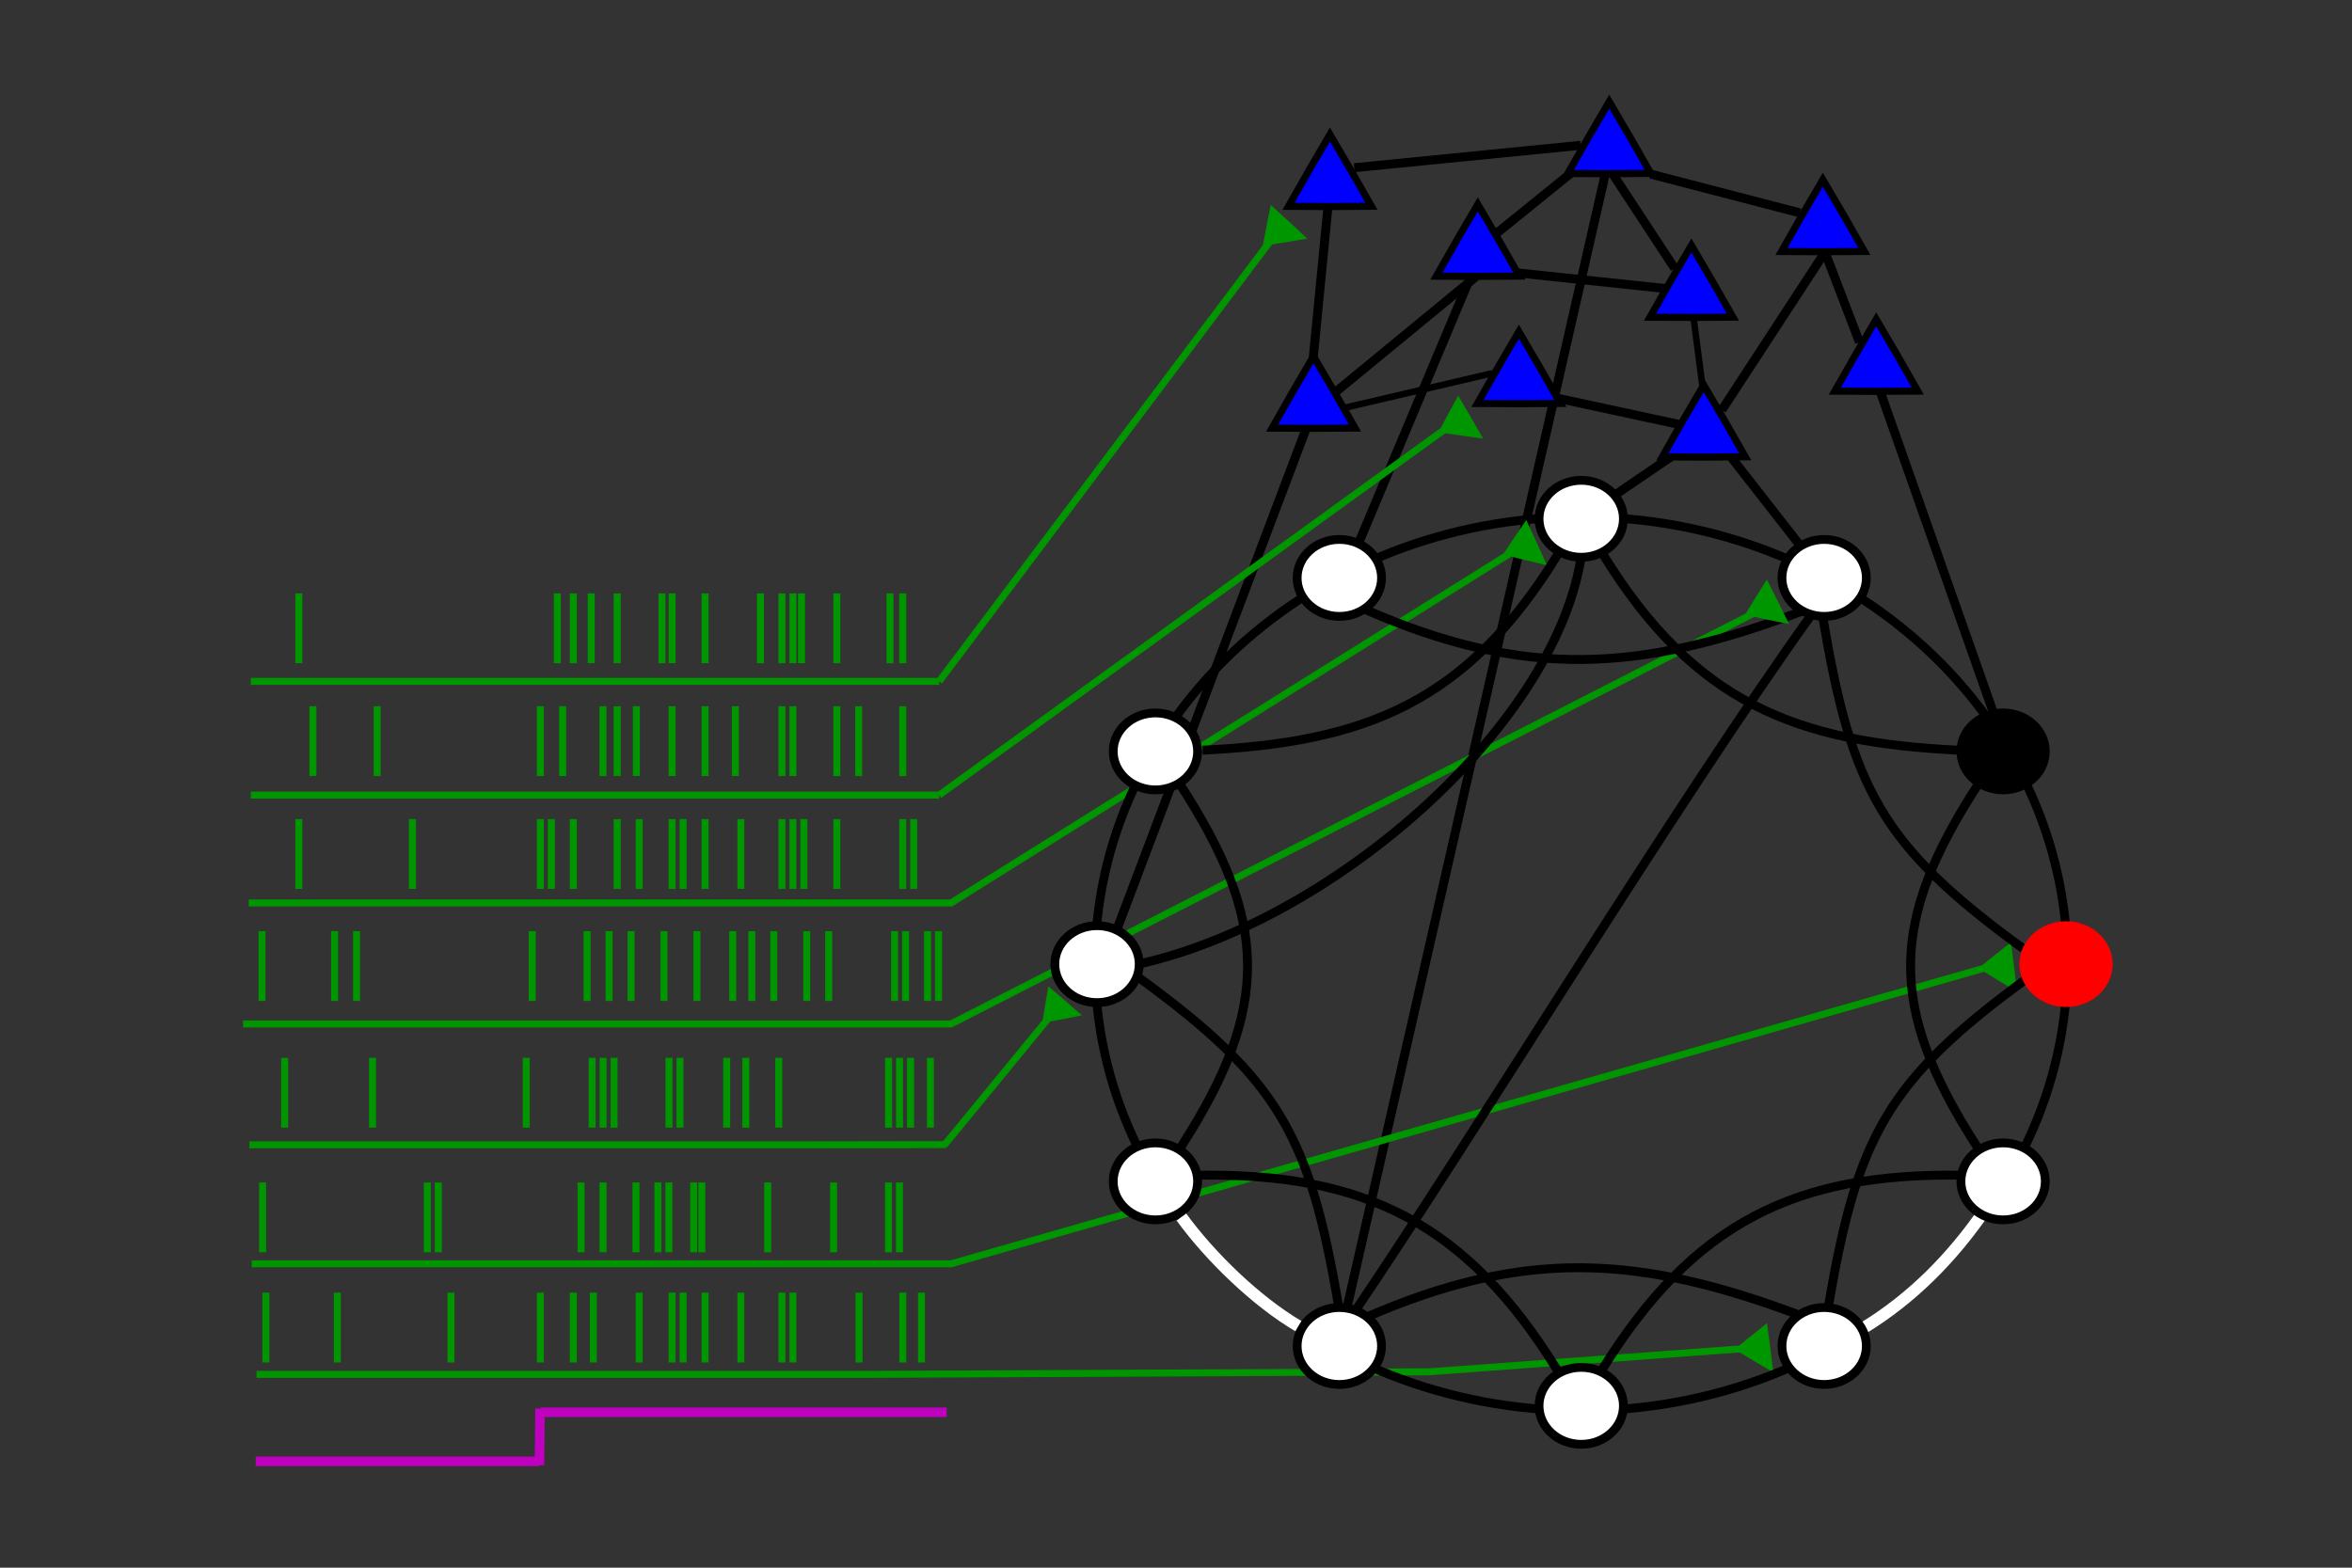 <?xml version="1.0" encoding="UTF-8" standalone="no"?>
<!-- Created with Inkscape (http://www.inkscape.org/) -->

<svg
   xmlns:dc="http://purl.org/dc/elements/1.1/"
   xmlns:cc="http://creativecommons.org/ns#"
   xmlns:rdf="http://www.w3.org/1999/02/22-rdf-syntax-ns#"
   xmlns:svg="http://www.w3.org/2000/svg"
   xmlns="http://www.w3.org/2000/svg"
   xmlns:sodipodi="http://sodipodi.sourceforge.net/DTD/sodipodi-0.dtd"
   xmlns:inkscape="http://www.inkscape.org/namespaces/inkscape"
   width="1080"
   height="720"
   id="svg7969"
   version="1.1"
   inkscape:version="0.48.5 r10040"
   sodipodi:docname="small_world_schematic.svg">
  <rect width="100%" height="100%" fill="#333333" stroke="none"/>
  <defs
     id="defs7971" />
  <sodipodi:namedview
     id="base"
     pagecolor="#ffffff"
     bordercolor="#666666"
     borderopacity="1.0"
     inkscape:pageopacity="0.0"
     inkscape:pageshadow="2"
     inkscape:zoom="0.49497475"
     inkscape:cx="144.93582"
     inkscape:cy="265.51226"
     inkscape:document-units="px"
     inkscape:current-layer="layer1"
     showgrid="false"
     inkscape:window-width="1366"
     inkscape:window-height="705"
     inkscape:window-x="-8"
     inkscape:window-y="-8"
     inkscape:window-maximized="1"
     fit-margin-top="0"
     fit-margin-left="0"
     fit-margin-right="0"
     fit-margin-bottom="0"
     units="in" />
  <g
     inkscape:label="Layer 1"
     inkscape:groupmode="layer"
     id="layer1"
     transform="translate(166.794,-30.518)">
    <g
       id="g6300"
       transform="matrix(0.907,0,0,0.907,30.008,33.813)">
      <path
         d="m 640.41,157.281 5.757,44.228"
         id="path3909"
         style="fill:none;stroke:#000000;stroke-width:3.284;stroke-linecap:butt;stroke-linejoin:miter;stroke-miterlimit:4;stroke-opacity:1;stroke-dasharray:none"
         inkscape:connector-curvature="0"
         sodipodi:nodetypes="cc" />
      <path
         d="M 706.361,287.982 649.012,214.533"
         id="path3841"
         style="fill:none;stroke:#000000;stroke-width:4.524;stroke-linecap:butt;stroke-linejoin:miter;stroke-miterlimit:4;stroke-opacity:1;stroke-dasharray:none"
         inkscape:connector-curvature="0"
         sodipodi:nodetypes="cc" />
      <path
         sodipodi:nodetypes="cc"
         inkscape:connector-curvature="0"
         style="fill:none;stroke:#000000;stroke-width:4.524;stroke-linecap:butt;stroke-linejoin:miter;stroke-miterlimit:4;stroke-opacity:1;stroke-dasharray:none"
         id="path3843"
         d="m 583.313,258.814 60.863,-41.517" />
      <path
         d="M 463.854,288.007 532.789,123.916"
         id="path4615"
         style="fill:none;stroke:#000000;stroke-width:4.524;stroke-linecap:butt;stroke-linejoin:miter;stroke-miterlimit:4;stroke-opacity:1;stroke-dasharray:none"
         inkscape:connector-curvature="0"
         sodipodi:nodetypes="cc" />
      <path
         sodipodi:nodetypes="cc"
         inkscape:connector-curvature="0"
         style="fill:none;stroke:#000000;stroke-width:4.524;stroke-linecap:butt;stroke-linejoin:miter;stroke-miterlimit:4;stroke-opacity:1;stroke-dasharray:none"
         id="path4617"
         d="M 799.242,377.225 731.246,184.237" />
      <path
         sodipodi:nodetypes="cc"
         inkscape:connector-curvature="0"
         style="fill:none;stroke:#000000;stroke-width:4.524;stroke-linecap:butt;stroke-linejoin:miter;stroke-miterlimit:4;stroke-opacity:1;stroke-dasharray:none"
         id="path4619"
         d="M 460.362,678.673 598.636,71.653" />
      <path
         sodipodi:nodetypes="cc"
         inkscape:connector-curvature="0"
         style="fill:none;stroke:#000000;stroke-width:4.524;stroke-linecap:butt;stroke-linejoin:miter;stroke-miterlimit:4;stroke-opacity:1;stroke-dasharray:none"
         id="path4621"
         d="M 341.331,485.901 448.665,201.789" />
      <path
         transform="matrix(0.912,-0.016,0.016,0.912,78.807,367.733)"
         inkscape:transform-center-y="-5.8043727"
         inkscape:transform-center-x="-0.010054353"
         d="m 430.698,-161.975 -23.014,-0.255 -23.01,-0.519 11.728,-19.803 11.954,-19.667 11.286,20.058 z"
         inkscape:randomized="0"
         inkscape:rounded="0"
         inkscape:flatsided="false"
         sodipodi:arg2="1.5876171"
         sodipodi:arg1="0.5404195"
         sodipodi:r2="13.419768"
         sodipodi:r1="26.575466"
         sodipodi:cy="-175.64838"
         sodipodi:cx="407.9101"
         sodipodi:sides="3"
         id="path3883"
         style="fill:#0000ff;fill-opacity:1;stroke:#000000;stroke-width:3.935;stroke-linecap:round;stroke-miterlimit:4;stroke-opacity:1;stroke-dasharray:none;stroke-dashoffset:0"
         sodipodi:type="star" />
      <path
         sodipodi:type="star"
         style="fill:#0000ff;fill-opacity:1;stroke:#000000;stroke-width:3.935;stroke-linecap:round;stroke-miterlimit:4;stroke-opacity:1;stroke-dasharray:none;stroke-dashoffset:0"
         id="path3885"
         sodipodi:sides="3"
         sodipodi:cx="407.9101"
         sodipodi:cy="-175.64838"
         sodipodi:r1="26.575466"
         sodipodi:r2="13.419768"
         sodipodi:arg1="0.5404195"
         sodipodi:arg2="1.5876171"
         inkscape:flatsided="false"
         inkscape:rounded="0"
         inkscape:randomized="0"
         d="m 430.698,-161.975 -23.014,-0.255 -23.01,-0.519 11.728,-19.803 11.954,-19.667 11.286,20.058 z"
         inkscape:transform-center-x="-0.010060769"
         inkscape:transform-center-y="-5.8044155"
         transform="matrix(0.912,-0.016,0.016,0.912,182.788,355.256)" />
      <path
         transform="matrix(0.912,-0.016,0.016,0.912,270.132,311.584)"
         inkscape:transform-center-y="-5.8043904"
         inkscape:transform-center-x="-0.010075974"
         d="m 430.698,-161.975 -23.014,-0.255 -23.01,-0.519 11.728,-19.803 11.954,-19.667 11.286,20.058 z"
         inkscape:randomized="0"
         inkscape:rounded="0"
         inkscape:flatsided="false"
         sodipodi:arg2="1.5876171"
         sodipodi:arg1="0.5404195"
         sodipodi:r2="13.419768"
         sodipodi:r1="26.575466"
         sodipodi:cy="-175.64838"
         sodipodi:cx="407.9101"
         sodipodi:sides="3"
         id="path3887"
         style="fill:#0000ff;fill-opacity:1;stroke:#000000;stroke-width:3.935;stroke-linecap:round;stroke-miterlimit:4;stroke-opacity:1;stroke-dasharray:none;stroke-dashoffset:0"
         sodipodi:type="star" />
      <path
         sodipodi:type="star"
         style="fill:#0000ff;fill-opacity:1;stroke:#000000;stroke-width:3.935;stroke-linecap:round;stroke-miterlimit:4;stroke-opacity:1;stroke-dasharray:none;stroke-dashoffset:0"
         id="path3889"
         sodipodi:sides="3"
         sodipodi:cx="407.9101"
         sodipodi:cy="-175.64838"
         sodipodi:r1="26.575466"
         sodipodi:r2="13.419768"
         sodipodi:arg1="0.5404195"
         sodipodi:arg2="1.5876171"
         inkscape:flatsided="false"
         inkscape:rounded="0"
         inkscape:randomized="0"
         d="m 430.698,-161.975 -23.014,-0.255 -23.01,-0.519 11.728,-19.803 11.954,-19.667 11.286,20.058 z"
         inkscape:transform-center-x="-0.010055358"
         inkscape:transform-center-y="-5.8044283"
         transform="matrix(0.912,-0.016,0.016,0.912,87.126,255.435)" />
      <path
         transform="matrix(0.912,-0.016,0.016,0.912,161.992,290.788)"
         inkscape:transform-center-y="-5.8044056"
         inkscape:transform-center-x="-0.010055025"
         d="m 430.698,-161.975 -23.014,-0.255 -23.01,-0.519 11.728,-19.803 11.954,-19.667 11.286,20.058 z"
         inkscape:randomized="0"
         inkscape:rounded="0"
         inkscape:flatsided="false"
         sodipodi:arg2="1.5876171"
         sodipodi:arg1="0.5404195"
         sodipodi:r2="13.419768"
         sodipodi:r1="26.575466"
         sodipodi:cy="-175.64838"
         sodipodi:cx="407.9101"
         sodipodi:sides="3"
         id="path3891"
         style="fill:#0000ff;fill-opacity:1;stroke:#000000;stroke-width:3.935;stroke-linecap:round;stroke-miterlimit:4;stroke-opacity:1;stroke-dasharray:none;stroke-dashoffset:0"
         sodipodi:type="star" />
      <path
         sodipodi:type="star"
         style="fill:#0000ff;fill-opacity:1;stroke:#000000;stroke-width:3.935;stroke-linecap:round;stroke-miterlimit:4;stroke-opacity:1;stroke-dasharray:none;stroke-dashoffset:0"
         id="path3893"
         sodipodi:sides="3"
         sodipodi:cx="407.9101"
         sodipodi:cy="-175.64838"
         sodipodi:r1="26.575466"
         sodipodi:r2="13.419768"
         sodipodi:arg1="0.5404195"
         sodipodi:arg2="1.5876171"
         inkscape:flatsided="false"
         inkscape:rounded="0"
         inkscape:randomized="0"
         d="m 430.698,-161.975 -23.014,-0.255 -23.01,-0.519 11.728,-19.803 11.954,-19.667 11.286,20.058 z"
         inkscape:transform-center-x="-0.010058393"
         inkscape:transform-center-y="-5.8043911"
         transform="matrix(0.912,-0.016,0.016,0.912,228.539,238.798)" />
      <path
         transform="matrix(0.912,-0.016,0.016,0.912,276.37,382.291)"
         inkscape:transform-center-y="-5.8043749"
         inkscape:transform-center-x="-0.010058846"
         d="m 430.698,-161.975 -23.014,-0.255 -23.01,-0.519 11.728,-19.803 11.954,-19.667 11.286,20.058 z"
         inkscape:randomized="0"
         inkscape:rounded="0"
         inkscape:flatsided="false"
         sodipodi:arg2="1.5876171"
         sodipodi:arg1="0.5404195"
         sodipodi:r2="13.419768"
         sodipodi:r1="26.575466"
         sodipodi:cy="-175.64838"
         sodipodi:cx="407.9101"
         sodipodi:sides="3"
         id="path3895"
         style="fill:#0000ff;fill-opacity:1;stroke:#000000;stroke-width:3.935;stroke-linecap:round;stroke-miterlimit:4;stroke-opacity:1;stroke-dasharray:none;stroke-dashoffset:0"
         sodipodi:type="star" />
      <path
         sodipodi:type="star"
         style="fill:#0000ff;fill-opacity:1;stroke:#000000;stroke-width:3.935;stroke-linecap:round;stroke-miterlimit:4;stroke-opacity:1;stroke-dasharray:none;stroke-dashoffset:0"
         id="path3897"
         sodipodi:sides="3"
         sodipodi:cx="407.9101"
         sodipodi:cy="-175.64838"
         sodipodi:r1="26.575466"
         sodipodi:r2="13.419768"
         sodipodi:arg1="0.5404195"
         sodipodi:arg2="1.5876171"
         inkscape:flatsided="false"
         inkscape:rounded="0"
         inkscape:randomized="0"
         d="m 430.698,-161.975 -23.014,-0.255 -23.01,-0.519 11.728,-19.803 11.954,-19.667 11.286,20.058 z"
         inkscape:transform-center-x="-0.010063543"
         inkscape:transform-center-y="-5.804418"
         transform="matrix(0.912,-0.016,0.016,0.912,336.679,278.31)" />
      <path
         transform="matrix(0.912,-0.016,0.016,0.912,363.714,349.017)"
         inkscape:transform-center-y="-5.8044028"
         inkscape:transform-center-x="-0.010054321"
         d="m 430.698,-161.975 -23.014,-0.255 -23.01,-0.519 11.728,-19.803 11.954,-19.667 11.286,20.058 z"
         inkscape:randomized="0"
         inkscape:rounded="0"
         inkscape:flatsided="false"
         sodipodi:arg2="1.5876171"
         sodipodi:arg1="0.5404195"
         sodipodi:r2="13.419768"
         sodipodi:r1="26.575466"
         sodipodi:cy="-175.64838"
         sodipodi:cx="407.9101"
         sodipodi:sides="3"
         id="path3899"
         style="fill:#0000ff;fill-opacity:1;stroke:#000000;stroke-width:3.935;stroke-linecap:round;stroke-miterlimit:4;stroke-opacity:1;stroke-dasharray:none;stroke-dashoffset:0"
         sodipodi:type="star" />
      <path
         sodipodi:nodetypes="cc"
         inkscape:connector-curvature="0"
         style="fill:none;stroke:#000000;stroke-width:4.524;stroke-linecap:butt;stroke-linejoin:miter;stroke-miterlimit:4;stroke-opacity:1;stroke-dasharray:none"
         id="path3903"
         d="m 706.958,124.008 17.457,45.666" />
      <path
         d="m 706.958,124.008 -52.21,79.979"
         id="path3905"
         style="fill:none;stroke:#000000;stroke-width:4.524;stroke-linecap:butt;stroke-linejoin:miter;stroke-miterlimit:4;stroke-opacity:1;stroke-dasharray:none"
         inkscape:connector-curvature="0"
         sodipodi:nodetypes="cc" />
      <path
         sodipodi:nodetypes="cc"
         inkscape:connector-curvature="0"
         style="fill:none;stroke:#000000;stroke-width:4.524;stroke-linecap:butt;stroke-linejoin:miter;stroke-miterlimit:4;stroke-opacity:1;stroke-dasharray:none"
         id="path3907"
         d="m 570.743,197.834 62.169,13.432" />
      <path
         sodipodi:nodetypes="cc"
         inkscape:connector-curvature="0"
         style="fill:none;stroke:#000000;stroke-width:4.524;stroke-linecap:butt;stroke-linejoin:miter;stroke-miterlimit:4;stroke-opacity:1;stroke-dasharray:none"
         id="path3911"
         d="m 549.947,134.406 77.766,8.233" />
      <path
         d="M 598.818,83.455 630.832,132.241"
         id="path3913"
         style="fill:none;stroke:#000000;stroke-width:4.524;stroke-linecap:butt;stroke-linejoin:miter;stroke-miterlimit:4;stroke-opacity:1;stroke-dasharray:none"
         inkscape:connector-curvature="0"
         sodipodi:nodetypes="cc" />
      <path
         sodipodi:nodetypes="cc"
         inkscape:connector-curvature="0"
         style="fill:none;stroke:#000000;stroke-width:4.524;stroke-linecap:butt;stroke-linejoin:miter;stroke-miterlimit:4;stroke-opacity:1;stroke-dasharray:none"
         id="path3915"
         d="M 583.221,69.937 468.622,81.29" />
      <path
         d="M 579.061,83.455 539.329,115.604"
         id="path3917"
         style="fill:none;stroke:#000000;stroke-width:4.524;stroke-linecap:butt;stroke-linejoin:miter;stroke-miterlimit:4;stroke-opacity:1;stroke-dasharray:none"
         inkscape:connector-curvature="0"
         sodipodi:nodetypes="cc" />
      <path
         sodipodi:nodetypes="cc"
         inkscape:connector-curvature="0"
         style="fill:none;stroke:#000000;stroke-width:4.524;stroke-linecap:butt;stroke-linejoin:miter;stroke-miterlimit:4;stroke-opacity:1;stroke-dasharray:none"
         id="path3919"
         d="m 530.191,136.485 -71.966,59.184" />
      <path
         d="M 538.509,185.356 463.423,202.948"
         id="path3921"
         style="fill:none;stroke:#000000;stroke-width:3.284;stroke-linecap:butt;stroke-linejoin:miter;stroke-miterlimit:4;stroke-opacity:1;stroke-dasharray:none"
         inkscape:connector-curvature="0"
         sodipodi:nodetypes="cc" />
      <path
         sodipodi:nodetypes="cc"
         inkscape:connector-curvature="0"
         style="fill:none;stroke:#000000;stroke-width:4.524;stroke-linecap:butt;stroke-linejoin:miter;stroke-miterlimit:4;stroke-opacity:1;stroke-dasharray:none"
         id="path3923"
         d="m 455.324,101.132 -7.498,76.86" />
      <path
         sodipodi:nodetypes="cc"
         inkscape:connector-curvature="0"
         style="fill:none;stroke:#000000;stroke-width:4.524;stroke-linecap:butt;stroke-linejoin:miter;stroke-miterlimit:4;stroke-opacity:1;stroke-dasharray:none"
         id="path3925"
         d="m 618.574,84.495 75.686,19.671" />
      <path
         inkscape:connector-curvature="0"
         id="path4408-1"
         d="m -87.521,736.352 143.43,0"
         style="fill:none;stroke:#bf00bf;stroke-width:4.825;stroke-linecap:butt;stroke-linejoin:miter;stroke-miterlimit:4;stroke-opacity:1;stroke-dasharray:none" />
      <path
         style="fill:none;stroke:#bf00bf;stroke-width:4.825;stroke-linecap:butt;stroke-linejoin:miter;stroke-miterlimit:4;stroke-opacity:1;stroke-dasharray:none"
         d="m 56.655,711.504 205.622,0"
         id="path4410-7"
         inkscape:connector-curvature="0" />
      <path
         inkscape:connector-curvature="0"
         id="path4412-7"
         d="M 56.435,709.581 56.13,738.329"
         style="fill:none;stroke:#bf00bf;stroke-width:4.825;stroke-linecap:butt;stroke-linejoin:miter;stroke-miterlimit:4;stroke-opacity:1;stroke-dasharray:none" />
      <path
         style="fill:none;stroke:#009600;stroke-width:3.532;stroke-linecap:butt;stroke-linejoin:miter;stroke-miterlimit:4;stroke-opacity:1;stroke-dasharray:none"
         d="m -65.7,446.476 0,-35.347"
         id="path17976"
         inkscape:connector-curvature="0" />
      <path
         style="fill:none;stroke:#009600;stroke-width:3.532;stroke-linecap:butt;stroke-linejoin:miter;stroke-miterlimit:4;stroke-opacity:1;stroke-dasharray:none"
         d="m 56.595,446.476 0,-35.347"
         id="path17980"
         inkscape:connector-curvature="0" />
      <path
         inkscape:connector-curvature="0"
         id="path17982"
         d="m 62.154,446.476 0,-35.347"
         style="fill:none;stroke:#009600;stroke-width:3.532;stroke-linecap:butt;stroke-linejoin:miter;stroke-miterlimit:4;stroke-opacity:1;stroke-dasharray:none" />
      <path
         style="fill:none;stroke:#009600;stroke-width:3.532;stroke-linecap:butt;stroke-linejoin:miter;stroke-miterlimit:4;stroke-opacity:1;stroke-dasharray:none"
         d="m 73.272,446.476 0,-35.347"
         id="path17984"
         inkscape:connector-curvature="0" />
      <path
         inkscape:connector-curvature="0"
         id="path17986"
         d="m 95.507,446.476 0,-35.347"
         style="fill:none;stroke:#009600;stroke-width:3.532;stroke-linecap:butt;stroke-linejoin:miter;stroke-miterlimit:4;stroke-opacity:1;stroke-dasharray:none" />
      <path
         style="fill:none;stroke:#009600;stroke-width:3.532;stroke-linecap:butt;stroke-linejoin:miter;stroke-miterlimit:4;stroke-opacity:1;stroke-dasharray:none"
         d="m 106.625,446.476 0,-35.347"
         id="path17988"
         inkscape:connector-curvature="0" />
      <path
         inkscape:connector-curvature="0"
         id="path17990"
         d="m 123.301,446.476 0,-35.347"
         style="fill:none;stroke:#009600;stroke-width:3.532;stroke-linecap:butt;stroke-linejoin:miter;stroke-miterlimit:4;stroke-opacity:1;stroke-dasharray:none" />
      <path
         style="fill:none;stroke:#009600;stroke-width:3.532;stroke-linecap:butt;stroke-linejoin:miter;stroke-miterlimit:4;stroke-opacity:1;stroke-dasharray:none"
         d="m 128.86,446.476 0,-35.347"
         id="path17992"
         inkscape:connector-curvature="0" />
      <path
         inkscape:connector-curvature="0"
         id="path17994"
         d="m 139.978,446.476 0,-35.347"
         style="fill:none;stroke:#009600;stroke-width:3.532;stroke-linecap:butt;stroke-linejoin:miter;stroke-miterlimit:4;stroke-opacity:1;stroke-dasharray:none" />
      <path
         style="fill:none;stroke:#009600;stroke-width:3.532;stroke-linecap:butt;stroke-linejoin:miter;stroke-miterlimit:4;stroke-opacity:1;stroke-dasharray:none"
         d="m 178.89,446.476 0,-35.347"
         id="path17996"
         inkscape:connector-curvature="0" />
      <path
         inkscape:connector-curvature="0"
         id="path17998"
         d="m 184.449,446.476 0,-35.347"
         style="fill:none;stroke:#009600;stroke-width:3.532;stroke-linecap:butt;stroke-linejoin:miter;stroke-miterlimit:4;stroke-opacity:1;stroke-dasharray:none" />
      <path
         style="fill:none;stroke:#009600;stroke-width:3.532;stroke-linecap:butt;stroke-linejoin:miter;stroke-miterlimit:4;stroke-opacity:1;stroke-dasharray:none"
         d="m 190.008,446.476 0,-35.347"
         id="path18000"
         inkscape:connector-curvature="0" />
      <path
         inkscape:connector-curvature="0"
         id="path18002"
         d="m 206.684,446.476 0,-35.347"
         style="fill:none;stroke:#009600;stroke-width:3.532;stroke-linecap:butt;stroke-linejoin:miter;stroke-miterlimit:4;stroke-opacity:1;stroke-dasharray:none" />
      <path
         style="fill:none;stroke:#009600;stroke-width:3.532;stroke-linecap:butt;stroke-linejoin:miter;stroke-miterlimit:4;stroke-opacity:1;stroke-dasharray:none"
         d="m 240.037,446.476 0,-35.347"
         id="path18004"
         inkscape:connector-curvature="0" />
      <path
         inkscape:connector-curvature="0"
         id="path18006"
         d="m 245.596,446.476 0,-35.347"
         style="fill:none;stroke:#009600;stroke-width:3.532;stroke-linecap:butt;stroke-linejoin:miter;stroke-miterlimit:4;stroke-opacity:1;stroke-dasharray:none" />
      <path
         style="fill:none;stroke:#009600;stroke-width:3.532;stroke-linecap:butt;stroke-linejoin:miter;stroke-miterlimit:4;stroke-opacity:1;stroke-dasharray:none"
         d="m -8.182,446.476 0,-35.347"
         id="path18012"
         inkscape:connector-curvature="0" />
      <path
         style="fill:none;stroke:#009600;stroke-width:3.532;stroke-linecap:butt;stroke-linejoin:miter;stroke-miterlimit:4;stroke-opacity:1;stroke-dasharray:none"
         d="m 158.085,446.476 0,-35.347"
         id="path18014"
         inkscape:connector-curvature="0" />
      <path
         sodipodi:nodetypes="cccc"
         inkscape:connector-curvature="0"
         id="path17949"
         d="m 261.988,575.956 -74.624,0.11 -203.549,0 -74.563,0"
         style="fill:none;stroke:#009600;stroke-width:3.535;stroke-linecap:butt;stroke-linejoin:miter;stroke-miterlimit:4;stroke-opacity:1;stroke-dasharray:none" />
      <path
         inkscape:connector-curvature="0"
         id="path18060"
         d="m -72.859,567.369 0,-35.347"
         style="fill:none;stroke:#009600;stroke-width:3.532;stroke-linecap:butt;stroke-linejoin:miter;stroke-miterlimit:4;stroke-opacity:1;stroke-dasharray:none" />
      <path
         style="fill:none;stroke:#009600;stroke-width:3.532;stroke-linecap:butt;stroke-linejoin:miter;stroke-miterlimit:4;stroke-opacity:1;stroke-dasharray:none"
         d="m -28.388,567.369 0,-35.347"
         id="path18062"
         inkscape:connector-curvature="0" />
      <path
         style="fill:none;stroke:#009600;stroke-width:3.532;stroke-linecap:butt;stroke-linejoin:miter;stroke-miterlimit:4;stroke-opacity:1;stroke-dasharray:none"
         d="m 49.436,567.369 0,-35.347"
         id="path18066"
         inkscape:connector-curvature="0" />
      <path
         style="fill:none;stroke:#009600;stroke-width:3.532;stroke-linecap:butt;stroke-linejoin:miter;stroke-miterlimit:4;stroke-opacity:1;stroke-dasharray:none"
         d="m 82.789,567.369 0,-35.347"
         id="path18068"
         inkscape:connector-curvature="0" />
      <path
         inkscape:connector-curvature="0"
         id="path18070"
         d="m 93.906,567.369 0,-35.347"
         style="fill:none;stroke:#009600;stroke-width:3.532;stroke-linecap:butt;stroke-linejoin:miter;stroke-miterlimit:4;stroke-opacity:1;stroke-dasharray:none" />
      <path
         style="fill:none;stroke:#009600;stroke-width:3.532;stroke-linecap:butt;stroke-linejoin:miter;stroke-miterlimit:4;stroke-opacity:1;stroke-dasharray:none"
         d="m 88.348,567.369 0,-35.347"
         id="path18072"
         inkscape:connector-curvature="0" />
      <path
         inkscape:connector-curvature="0"
         id="path18074"
         d="m 121.701,567.369 0,-35.347"
         style="fill:none;stroke:#009600;stroke-width:3.532;stroke-linecap:butt;stroke-linejoin:miter;stroke-miterlimit:4;stroke-opacity:1;stroke-dasharray:none" />
      <path
         inkscape:connector-curvature="0"
         id="path18076"
         d="m 127.26,567.369 0,-35.347"
         style="fill:none;stroke:#009600;stroke-width:3.532;stroke-linecap:butt;stroke-linejoin:miter;stroke-miterlimit:4;stroke-opacity:1;stroke-dasharray:none" />
      <path
         style="fill:none;stroke:#009600;stroke-width:3.532;stroke-linecap:butt;stroke-linejoin:miter;stroke-miterlimit:4;stroke-opacity:1;stroke-dasharray:none"
         d="m 177.289,567.369 0,-35.347"
         id="path18078"
         inkscape:connector-curvature="0" />
      <path
         style="fill:none;stroke:#009600;stroke-width:3.532;stroke-linecap:butt;stroke-linejoin:miter;stroke-miterlimit:4;stroke-opacity:1;stroke-dasharray:none"
         d="m 160.613,567.369 0,-35.347"
         id="path18082"
         inkscape:connector-curvature="0" />
      <path
         inkscape:connector-curvature="0"
         id="path18084"
         d="m 254.051,567.369 0,-35.347"
         style="fill:none;stroke:#009600;stroke-width:3.532;stroke-linecap:butt;stroke-linejoin:miter;stroke-miterlimit:4;stroke-opacity:1;stroke-dasharray:none" />
      <path
         style="fill:none;stroke:#009600;stroke-width:3.532;stroke-linecap:butt;stroke-linejoin:miter;stroke-miterlimit:4;stroke-opacity:1;stroke-dasharray:none"
         d="m 238.437,567.369 0,-35.347"
         id="path18086"
         inkscape:connector-curvature="0" />
      <path
         inkscape:connector-curvature="0"
         id="path18088"
         d="m 243.996,567.369 0,-35.347"
         style="fill:none;stroke:#009600;stroke-width:3.532;stroke-linecap:butt;stroke-linejoin:miter;stroke-miterlimit:4;stroke-opacity:1;stroke-dasharray:none" />
      <path
         style="fill:none;stroke:#009600;stroke-width:3.532;stroke-linecap:butt;stroke-linejoin:miter;stroke-miterlimit:4;stroke-opacity:1;stroke-dasharray:none"
         d="m 232.878,567.369 0,-35.347"
         id="path18090"
         inkscape:connector-curvature="0" />
      <path
         style="fill:none;stroke:#009600;stroke-width:3.532;stroke-linecap:butt;stroke-linejoin:miter;stroke-miterlimit:4;stroke-opacity:1;stroke-dasharray:none"
         d="m 150.926,567.369 0,-35.347"
         id="path18094"
         inkscape:connector-curvature="0" />
      <path
         style="fill:none;stroke:#009600;stroke-width:3.532;stroke-linecap:butt;stroke-linejoin:miter;stroke-miterlimit:4;stroke-opacity:1;stroke-dasharray:none"
         d="m -84.02,630.473 0,-35.347"
         id="path18100"
         inkscape:connector-curvature="0" />
      <path
         style="fill:none;stroke:#009600;stroke-width:3.532;stroke-linecap:butt;stroke-linejoin:miter;stroke-miterlimit:4;stroke-opacity:1;stroke-dasharray:none"
         d="m 4.922,630.473 0,-35.347"
         id="path18104"
         inkscape:connector-curvature="0" />
      <path
         inkscape:connector-curvature="0"
         id="path18108"
         d="m 77.187,630.473 0,-35.347"
         style="fill:none;stroke:#009600;stroke-width:3.532;stroke-linecap:butt;stroke-linejoin:miter;stroke-miterlimit:4;stroke-opacity:1;stroke-dasharray:none" />
      <path
         style="fill:none;stroke:#009600;stroke-width:3.532;stroke-linecap:butt;stroke-linejoin:miter;stroke-miterlimit:4;stroke-opacity:1;stroke-dasharray:none"
         d="m 88.305,630.473 0,-35.347"
         id="path18110"
         inkscape:connector-curvature="0" />
      <path
         style="fill:none;stroke:#009600;stroke-width:3.532;stroke-linecap:butt;stroke-linejoin:miter;stroke-miterlimit:4;stroke-opacity:1;stroke-dasharray:none"
         d="m 116.099,630.473 0,-35.347"
         id="path18114"
         inkscape:connector-curvature="0" />
      <path
         style="fill:none;stroke:#009600;stroke-width:3.532;stroke-linecap:butt;stroke-linejoin:miter;stroke-miterlimit:4;stroke-opacity:1;stroke-dasharray:none"
         d="m 121.658,630.473 0,-35.347"
         id="path18116"
         inkscape:connector-curvature="0" />
      <path
         inkscape:connector-curvature="0"
         id="path18118"
         d="m 171.688,630.473 0,-35.347"
         style="fill:none;stroke:#009600;stroke-width:3.532;stroke-linecap:butt;stroke-linejoin:miter;stroke-miterlimit:4;stroke-opacity:1;stroke-dasharray:none" />
      <path
         inkscape:connector-curvature="0"
         id="path18120"
         d="m 138.335,630.473 0,-35.347"
         style="fill:none;stroke:#009600;stroke-width:3.532;stroke-linecap:butt;stroke-linejoin:miter;stroke-miterlimit:4;stroke-opacity:1;stroke-dasharray:none" />
      <path
         style="fill:none;stroke:#009600;stroke-width:3.532;stroke-linecap:butt;stroke-linejoin:miter;stroke-miterlimit:4;stroke-opacity:1;stroke-dasharray:none"
         d="m 205.041,630.473 0,-35.347"
         id="path18122"
         inkscape:connector-curvature="0" />
      <path
         inkscape:connector-curvature="0"
         id="path18124"
         d="m 232.835,630.473 0,-35.347"
         style="fill:none;stroke:#009600;stroke-width:3.532;stroke-linecap:butt;stroke-linejoin:miter;stroke-miterlimit:4;stroke-opacity:1;stroke-dasharray:none" />
      <path
         style="fill:none;stroke:#009600;stroke-width:3.532;stroke-linecap:butt;stroke-linejoin:miter;stroke-miterlimit:4;stroke-opacity:1;stroke-dasharray:none"
         d="m 238.394,630.473 0,-35.347"
         id="path18126"
         inkscape:connector-curvature="0" />
      <path
         inkscape:connector-curvature="0"
         id="path18130"
         d="m 134.207,630.473 0,-35.347"
         style="fill:none;stroke:#009600;stroke-width:3.532;stroke-linecap:butt;stroke-linejoin:miter;stroke-miterlimit:4;stroke-opacity:1;stroke-dasharray:none" />
      <path
         inkscape:connector-curvature="0"
         id="path18132"
         d="m -0.637,630.473 0,-35.347"
         style="fill:none;stroke:#009600;stroke-width:3.532;stroke-linecap:butt;stroke-linejoin:miter;stroke-miterlimit:4;stroke-opacity:1;stroke-dasharray:none" />
      <path
         style="fill:none;stroke:#009600;stroke-width:3.532;stroke-linecap:butt;stroke-linejoin:miter;stroke-miterlimit:4;stroke-opacity:1;stroke-dasharray:none"
         d="m 104.982,630.473 0,-35.347"
         id="path18134"
         inkscape:connector-curvature="0" />
      <path
         style="fill:none;stroke:#009600;stroke-width:3.532;stroke-linecap:butt;stroke-linejoin:miter;stroke-miterlimit:4;stroke-opacity:1;stroke-dasharray:none"
         d="m -84.324,503.226 0,-35.347"
         id="path18016"
         inkscape:connector-curvature="0" />
      <path
         inkscape:connector-curvature="0"
         id="path18018"
         d="m -47.588,503.226 0,-35.347"
         style="fill:none;stroke:#009600;stroke-width:3.532;stroke-linecap:butt;stroke-linejoin:miter;stroke-miterlimit:4;stroke-opacity:1;stroke-dasharray:none" />
      <path
         style="fill:none;stroke:#009600;stroke-width:3.532;stroke-linecap:butt;stroke-linejoin:miter;stroke-miterlimit:4;stroke-opacity:1;stroke-dasharray:none"
         d="m -36.47,503.226 0,-35.347"
         id="path18020"
         inkscape:connector-curvature="0" />
      <path
         inkscape:connector-curvature="0"
         id="path18022"
         d="m 52.472,503.226 0,-35.347"
         style="fill:none;stroke:#009600;stroke-width:3.532;stroke-linecap:butt;stroke-linejoin:miter;stroke-miterlimit:4;stroke-opacity:1;stroke-dasharray:none" />
      <path
         inkscape:connector-curvature="0"
         id="path18026"
         d="m 80.266,503.226 0,-35.347"
         style="fill:none;stroke:#009600;stroke-width:3.532;stroke-linecap:butt;stroke-linejoin:miter;stroke-miterlimit:4;stroke-opacity:1;stroke-dasharray:none" />
      <path
         style="fill:none;stroke:#009600;stroke-width:3.532;stroke-linecap:butt;stroke-linejoin:miter;stroke-miterlimit:4;stroke-opacity:1;stroke-dasharray:none"
         d="m 91.384,503.226 0,-35.347"
         id="path18028"
         inkscape:connector-curvature="0" />
      <path
         inkscape:connector-curvature="0"
         id="path18030"
         d="m 102.501,503.226 0,-35.347"
         style="fill:none;stroke:#009600;stroke-width:3.532;stroke-linecap:butt;stroke-linejoin:miter;stroke-miterlimit:4;stroke-opacity:1;stroke-dasharray:none" />
      <path
         style="fill:none;stroke:#009600;stroke-width:3.532;stroke-linecap:butt;stroke-linejoin:miter;stroke-miterlimit:4;stroke-opacity:1;stroke-dasharray:none"
         d="m 119.178,503.226 0,-35.347"
         id="path18032"
         inkscape:connector-curvature="0" />
      <path
         style="fill:none;stroke:#009600;stroke-width:3.532;stroke-linecap:butt;stroke-linejoin:miter;stroke-miterlimit:4;stroke-opacity:1;stroke-dasharray:none"
         d="m 135.855,503.226 0,-35.347"
         id="path18036"
         inkscape:connector-curvature="0" />
      <path
         inkscape:connector-curvature="0"
         id="path18038"
         d="m 174.767,503.226 0,-35.347"
         style="fill:none;stroke:#009600;stroke-width:3.532;stroke-linecap:butt;stroke-linejoin:miter;stroke-miterlimit:4;stroke-opacity:1;stroke-dasharray:none" />
      <path
         style="fill:none;stroke:#009600;stroke-width:3.532;stroke-linecap:butt;stroke-linejoin:miter;stroke-miterlimit:4;stroke-opacity:1;stroke-dasharray:none"
         d="m 191.443,503.226 0,-35.347"
         id="path18040"
         inkscape:connector-curvature="0" />
      <path
         inkscape:connector-curvature="0"
         id="path18042"
         d="m 163.649,503.226 0,-35.347"
         style="fill:none;stroke:#009600;stroke-width:3.532;stroke-linecap:butt;stroke-linejoin:miter;stroke-miterlimit:4;stroke-opacity:1;stroke-dasharray:none" />
      <path
         style="fill:none;stroke:#009600;stroke-width:3.532;stroke-linecap:butt;stroke-linejoin:miter;stroke-miterlimit:4;stroke-opacity:1;stroke-dasharray:none"
         d="m 202.561,503.226 0,-35.347"
         id="path18044"
         inkscape:connector-curvature="0" />
      <path
         inkscape:connector-curvature="0"
         id="path18046"
         d="m 235.914,503.226 0,-35.347"
         style="fill:none;stroke:#009600;stroke-width:3.532;stroke-linecap:butt;stroke-linejoin:miter;stroke-miterlimit:4;stroke-opacity:1;stroke-dasharray:none" />
      <path
         style="fill:none;stroke:#009600;stroke-width:3.532;stroke-linecap:butt;stroke-linejoin:miter;stroke-miterlimit:4;stroke-opacity:1;stroke-dasharray:none"
         d="m 241.473,503.226 0,-35.347"
         id="path18048"
         inkscape:connector-curvature="0" />
      <path
         inkscape:connector-curvature="0"
         id="path18050"
         d="m 258.149,503.226 0,-35.347"
         style="fill:none;stroke:#009600;stroke-width:3.532;stroke-linecap:butt;stroke-linejoin:miter;stroke-miterlimit:4;stroke-opacity:1;stroke-dasharray:none" />
      <path
         style="fill:none;stroke:#009600;stroke-width:3.532;stroke-linecap:butt;stroke-linejoin:miter;stroke-miterlimit:4;stroke-opacity:1;stroke-dasharray:none"
         d="m 252.591,503.226 0,-35.347"
         id="path18052"
         inkscape:connector-curvature="0" />
      <path
         inkscape:connector-curvature="0"
         id="path18056"
         d="m 153.962,503.226 0,-35.347"
         style="fill:none;stroke:#009600;stroke-width:3.532;stroke-linecap:butt;stroke-linejoin:miter;stroke-miterlimit:4;stroke-opacity:1;stroke-dasharray:none" />
      <path
         sodipodi:nodetypes="cccc"
         inkscape:connector-curvature="0"
         id="path81609"
         d="m 550.872,274.47 -286.392,179.131 -220.27,0 -135.272,0"
         style="fill:none;stroke:#009600;stroke-width:3.535;stroke-linecap:butt;stroke-linejoin:miter;stroke-miterlimit:4;stroke-opacity:1;stroke-dasharray:none" />
      <path
         style="fill:none;stroke:#009600;stroke-width:3.532;stroke-linecap:butt;stroke-linejoin:miter;stroke-miterlimit:4;stroke-opacity:1;stroke-dasharray:none"
         d="m -82.376,686.28 0,-35.347"
         id="path8260"
         inkscape:connector-curvature="0" />
      <path
         inkscape:connector-curvature="0"
         id="path8262"
         d="m -46.197,686.28 0,-35.347"
         style="fill:none;stroke:#009600;stroke-width:3.532;stroke-linecap:butt;stroke-linejoin:miter;stroke-miterlimit:4;stroke-opacity:1;stroke-dasharray:none" />
      <path
         inkscape:connector-curvature="0"
         id="path8264"
         d="m 56.595,686.28 0,-35.347"
         style="fill:none;stroke:#009600;stroke-width:3.532;stroke-linecap:butt;stroke-linejoin:miter;stroke-miterlimit:4;stroke-opacity:1;stroke-dasharray:none" />
      <path
         inkscape:connector-curvature="0"
         id="path8268"
         d="m 73.272,686.28 0,-35.347"
         style="fill:none;stroke:#009600;stroke-width:3.532;stroke-linecap:butt;stroke-linejoin:miter;stroke-miterlimit:4;stroke-opacity:1;stroke-dasharray:none" />
      <path
         inkscape:connector-curvature="0"
         id="path8272"
         d="m 106.625,686.28 0,-35.347"
         style="fill:none;stroke:#009600;stroke-width:3.532;stroke-linecap:butt;stroke-linejoin:miter;stroke-miterlimit:4;stroke-opacity:1;stroke-dasharray:none" />
      <path
         style="fill:none;stroke:#009600;stroke-width:3.532;stroke-linecap:butt;stroke-linejoin:miter;stroke-miterlimit:4;stroke-opacity:1;stroke-dasharray:none"
         d="m 123.301,686.28 0,-35.347"
         id="path8274"
         inkscape:connector-curvature="0" />
      <path
         inkscape:connector-curvature="0"
         id="path8276"
         d="m 128.86,686.28 0,-35.347"
         style="fill:none;stroke:#009600;stroke-width:3.532;stroke-linecap:butt;stroke-linejoin:miter;stroke-miterlimit:4;stroke-opacity:1;stroke-dasharray:none" />
      <path
         style="fill:none;stroke:#009600;stroke-width:3.532;stroke-linecap:butt;stroke-linejoin:miter;stroke-miterlimit:4;stroke-opacity:1;stroke-dasharray:none"
         d="m 139.978,686.28 0,-35.347"
         id="path8278"
         inkscape:connector-curvature="0" />
      <path
         inkscape:connector-curvature="0"
         id="path8280"
         d="m 178.89,686.28 0,-35.347"
         style="fill:none;stroke:#009600;stroke-width:3.532;stroke-linecap:butt;stroke-linejoin:miter;stroke-miterlimit:4;stroke-opacity:1;stroke-dasharray:none" />
      <path
         style="fill:none;stroke:#009600;stroke-width:3.532;stroke-linecap:butt;stroke-linejoin:miter;stroke-miterlimit:4;stroke-opacity:1;stroke-dasharray:none"
         d="m 184.449,686.28 0,-35.347"
         id="path8282"
         inkscape:connector-curvature="0" />
      <path
         style="fill:none;stroke:#009600;stroke-width:3.532;stroke-linecap:butt;stroke-linejoin:miter;stroke-miterlimit:4;stroke-opacity:1;stroke-dasharray:none"
         d="m 249.533,686.28 0,-35.347"
         id="path8286"
         inkscape:connector-curvature="0" />
      <path
         inkscape:connector-curvature="0"
         id="path8288"
         d="m 217.934,686.28 0,-35.347"
         style="fill:none;stroke:#009600;stroke-width:3.532;stroke-linecap:butt;stroke-linejoin:miter;stroke-miterlimit:4;stroke-opacity:1;stroke-dasharray:none" />
      <path
         style="fill:none;stroke:#009600;stroke-width:3.532;stroke-linecap:butt;stroke-linejoin:miter;stroke-miterlimit:4;stroke-opacity:1;stroke-dasharray:none"
         d="m 240.08,686.28 0,-35.347"
         id="path8290"
         inkscape:connector-curvature="0" />
      <path
         inkscape:connector-curvature="0"
         id="path8292"
         d="m 11.321,686.28 0,-35.347"
         style="fill:none;stroke:#009600;stroke-width:3.532;stroke-linecap:butt;stroke-linejoin:miter;stroke-miterlimit:4;stroke-opacity:1;stroke-dasharray:none" />
      <path
         inkscape:connector-curvature="0"
         id="path8294"
         d="m 158.085,686.28 0,-35.347"
         style="fill:none;stroke:#009600;stroke-width:3.532;stroke-linecap:butt;stroke-linejoin:miter;stroke-miterlimit:4;stroke-opacity:1;stroke-dasharray:none" />
      <path
         style="fill:none;stroke:#009600;stroke-width:3.532;stroke-linecap:butt;stroke-linejoin:miter;stroke-miterlimit:4;stroke-opacity:1;stroke-dasharray:none"
         d="m 83.391,686.28 0,-35.347"
         id="path8309"
         inkscape:connector-curvature="0" />
      <path
         sodipodi:type="star"
         style="fill:#009600;fill-opacity:1;stroke:none"
         id="path3123"
         sodipodi:sides="3"
         sodipodi:cx="239.54393"
         sodipodi:cy="519.52203"
         sodipodi:r1="22.714159"
         sodipodi:r2="44.981358"
         sodipodi:arg1="-0.53172402"
         sodipodi:arg2="0.51547358"
         inkscape:flatsided="false"
         inkscape:rounded="0"
         inkscape:randomized="0"
         d="m 259.122,508.005 19.558,33.69 -38.952,0.54 -38.956,0.093 19.008,-34.003 19.397,-33.783 z"
         inkscape:transform-center-x="-5.4636652"
         inkscape:transform-center-y="-3.3065018"
         transform="matrix(-0.217,-0.19,0.173,-0.165,280.496,638.125)" />
      <path
         sodipodi:nodetypes="cccc"
         inkscape:connector-curvature="0"
         id="path81607"
         d="m 794.725,484.565 -530.245,151.762 -220.27,0 -133.757,0"
         style="fill:none;stroke:#009600;stroke-width:3.535px;stroke-linecap:butt;stroke-linejoin:miter;stroke-opacity:1" />
      <path
         style="fill:none;stroke:#009600;stroke-width:3.535px;stroke-linecap:butt;stroke-linejoin:miter;stroke-opacity:1"
         d="m -87.109,692.299 119.743,0 190.862,0 283.162,-1.3 165.001,-12.161"
         id="path8296"
         inkscape:connector-curvature="0"
         sodipodi:nodetypes="ccccc" />
      <path
         sodipodi:nodetypes="cccc"
         style="fill:none;stroke:#009600;stroke-width:3.535px;stroke-linecap:butt;stroke-linejoin:miter;stroke-opacity:1"
         d="M 675.548,304.5 264.48,514.857 l -220.27,0 -138.129,0"
         id="path81474"
         inkscape:connector-curvature="0" />
      <path
         sodipodi:nodetypes="cc"
         inkscape:connector-curvature="0"
         id="path17940"
         d="m 474.235,305.043 c 80.409,35.08 138.538,32.071 221.278,0.707"
         style="fill:none;stroke:#000000;stroke-width:4.505px;stroke-linecap:butt;stroke-linejoin:miter;stroke-opacity:1" />
      <path
         transform="matrix(-0.142,-0.29,0.249,-0.096,582.221,422.634)"
         inkscape:transform-center-y="-2.2000919"
         inkscape:transform-center-x="-3.5578571"
         d="m 259.122,508.005 19.558,33.69 -38.952,0.54 -38.956,0.093 19.008,-34.003 19.397,-33.783 z"
         inkscape:randomized="0"
         inkscape:rounded="0"
         inkscape:flatsided="false"
         sodipodi:arg2="0.51547358"
         sodipodi:arg1="-0.53172402"
         sodipodi:r2="44.981358"
         sodipodi:r1="22.714159"
         sodipodi:cy="519.52203"
         sodipodi:cx="239.54393"
         sodipodi:sides="3"
         id="path82183"
         style="fill:#009600;fill-opacity:1;stroke:none"
         sodipodi:type="star" />
      <path
         sodipodi:type="star"
         style="fill:#009600;fill-opacity:1;stroke:none"
         id="path82185"
         sodipodi:sides="3"
         sodipodi:cx="239.54393"
         sodipodi:cy="519.52203"
         sodipodi:r1="22.714159"
         sodipodi:r2="44.981358"
         sodipodi:arg1="-0.53172402"
         sodipodi:arg2="0.51547358"
         inkscape:flatsided="false"
         inkscape:rounded="0"
         inkscape:randomized="0"
         d="m 259.122,508.005 19.558,33.69 -38.952,0.54 -38.956,0.093 19.008,-34.003 19.397,-33.783 z"
         inkscape:transform-center-x="-1.3958721"
         inkscape:transform-center-y="0.70426881"
         transform="matrix(-0.037,-0.321,0.267,-0.007,666.789,566.768)" />
      <path
         transform="matrix(-0.039,-0.32,0.267,-0.009,543.815,760.439)"
         inkscape:transform-center-y="0.73641308"
         inkscape:transform-center-x="-1.3851759"
         d="m 259.122,508.005 19.558,33.69 -38.952,0.54 -38.956,0.093 19.008,-34.003 19.397,-33.783 z"
         inkscape:randomized="0"
         inkscape:rounded="0"
         inkscape:flatsided="false"
         sodipodi:arg2="0.51547358"
         sodipodi:arg1="-0.53172402"
         sodipodi:r2="44.981358"
         sodipodi:r1="22.714159"
         sodipodi:cy="519.52203"
         sodipodi:cx="239.54393"
         sodipodi:sides="3"
         id="path82187"
         style="fill:#009600;fill-opacity:1;stroke:none"
         sodipodi:type="star" />
      <path
         sodipodi:type="arc"
         style="fill:#000000;fill-opacity:1;stroke:#000000;stroke-width:12.007;stroke-miterlimit:4;stroke-opacity:1;stroke-dasharray:none"
         id="path3289"
         sodipodi:cx="194.95944"
         sodipodi:cy="243.05882"
         sodipodi:rx="57.578693"
         sodipodi:ry="52.527931"
         d="m 252.538,243.059 c 0,29.01 -25.779,52.528 -57.579,52.528 -31.8,0 -57.579,-23.518 -57.579,-52.528 0,-29.01 25.779,-52.528 57.579,-52.528 31.8,0 57.579,23.518 57.579,52.528 z"
         transform="matrix(0.371,0,0,0.371,724.798,286.685)" />
      <path
         transform="matrix(4.275,0,0,4.308,-249.935,-562.706)"
         d="m 252.538,243.059 c 0,29.01 -25.779,52.528 -57.579,52.528 -31.8,0 -57.579,-23.518 -57.579,-52.528 0,-29.01 25.779,-52.528 57.579,-52.528 31.8,0 57.579,23.518 57.579,52.528 z"
         sodipodi:ry="52.527931"
         sodipodi:rx="57.578693"
         sodipodi:cy="243.05882"
         sodipodi:cx="194.95944"
         id="path3294"
         style="fill:none;stroke:#000000;stroke-width:1.037;stroke-miterlimit:4;stroke-opacity:1;stroke-dasharray:none"
         sodipodi:type="arc" />
      <path
         sodipodi:type="arc"
         style="fill:#ffffff;fill-opacity:1;stroke:#000000;stroke-width:12.007;stroke-miterlimit:4;stroke-opacity:1;stroke-dasharray:none"
         id="path74297"
         sodipodi:cx="194.95944"
         sodipodi:cy="243.05882"
         sodipodi:rx="57.578693"
         sodipodi:ry="52.527931"
         d="m 252.538,243.059 c 0,29.01 -25.779,52.528 -57.579,52.528 -31.8,0 -57.579,-23.518 -57.579,-52.528 0,-29.01 25.779,-52.528 57.579,-52.528 31.8,0 57.579,23.518 57.579,52.528 z"
         transform="matrix(0.371,0,0,0.371,295.64,504.407)" />
      <path
         sodipodi:type="arc"
         style="fill:#ffffff;fill-opacity:1;stroke:#000000;stroke-width:12.007;stroke-miterlimit:4;stroke-opacity:1;stroke-dasharray:none"
         id="path4061"
         sodipodi:cx="194.95944"
         sodipodi:cy="243.05882"
         sodipodi:rx="57.578693"
         sodipodi:ry="52.527931"
         d="m 252.538,243.059 c 0,29.01 -25.779,52.528 -57.579,52.528 -31.8,0 -57.579,-23.518 -57.579,-52.528 0,-29.01 25.779,-52.528 57.579,-52.528 31.8,0 57.579,23.518 57.579,52.528 z"
         transform="matrix(0.371,0,0,0.371,511.215,618.061)" />
      <path
         transform="matrix(0.371,0,0,0.371,388.758,587.762)"
         d="m 252.538,243.059 c 0,29.01 -25.779,52.528 -57.579,52.528 -31.8,0 -57.579,-23.518 -57.579,-52.528 0,-29.01 25.779,-52.528 57.579,-52.528 31.8,0 57.579,23.518 57.579,52.528 z"
         sodipodi:ry="52.527931"
         sodipodi:rx="57.578693"
         sodipodi:cy="243.05882"
         sodipodi:cx="194.95944"
         id="path4063"
         style="fill:#ffffff;fill-opacity:1;stroke:#000000;stroke-width:12.007;stroke-miterlimit:4;stroke-opacity:1;stroke-dasharray:none"
         sodipodi:type="arc" />
      <path
         transform="matrix(0.371,0,0,0.371,266.077,394.401)"
         d="m 252.538,243.059 c 0,29.01 -25.779,52.528 -57.579,52.528 -31.8,0 -57.579,-23.518 -57.579,-52.528 0,-29.01 25.779,-52.528 57.579,-52.528 31.8,0 57.579,23.518 57.579,52.528 z"
         sodipodi:ry="52.527931"
         sodipodi:rx="57.578693"
         sodipodi:cy="243.05882"
         sodipodi:cx="194.95944"
         id="path4067"
         style="fill:#ffffff;fill-opacity:1;stroke:#000000;stroke-width:12.007;stroke-miterlimit:4;stroke-opacity:1;stroke-dasharray:none"
         sodipodi:type="arc" />
      <path
         sodipodi:type="arc"
         style="fill:#ffffff;fill-opacity:1;stroke:#000000;stroke-width:12.007;stroke-miterlimit:4;stroke-opacity:1;stroke-dasharray:none"
         id="path4069"
         sodipodi:cx="194.95944"
         sodipodi:cy="243.05882"
         sodipodi:rx="57.578693"
         sodipodi:ry="52.527931"
         d="m 252.538,243.059 c 0,29.01 -25.779,52.528 -57.579,52.528 -31.8,0 -57.579,-23.518 -57.579,-52.528 0,-29.01 25.779,-52.528 57.579,-52.528 31.8,0 57.579,23.518 57.579,52.528 z"
         transform="matrix(0.371,0,0,0.371,634.197,198.832)" />
      <path
         transform="matrix(0.371,0,0,0.371,511.215,168.888)"
         d="m 252.538,243.059 c 0,29.01 -25.779,52.528 -57.579,52.528 -31.8,0 -57.579,-23.518 -57.579,-52.528 0,-29.01 25.779,-52.528 57.579,-52.528 31.8,0 57.579,23.518 57.579,52.528 z"
         sodipodi:ry="52.527931"
         sodipodi:rx="57.578693"
         sodipodi:cy="243.05882"
         sodipodi:cx="194.95944"
         id="path4071"
         style="fill:#ffffff;fill-opacity:1;stroke:#000000;stroke-width:12.007;stroke-miterlimit:4;stroke-opacity:1;stroke-dasharray:none"
         sodipodi:type="arc" />
      <path
         sodipodi:type="arc"
         style="fill:#ffffff;fill-opacity:1;stroke:#000000;stroke-width:12.007;stroke-miterlimit:4;stroke-opacity:1;stroke-dasharray:none"
         id="path4073"
         sodipodi:cx="194.95944"
         sodipodi:cy="243.05882"
         sodipodi:rx="57.578693"
         sodipodi:ry="52.527931"
         d="m 252.538,243.059 c 0,29.01 -25.779,52.528 -57.579,52.528 -31.8,0 -57.579,-23.518 -57.579,-52.528 0,-29.01 25.779,-52.528 57.579,-52.528 31.8,0 57.579,23.518 57.579,52.528 z"
         transform="matrix(0.371,0,0,0.371,388.758,198.832)" />
      <path
         sodipodi:type="arc"
         style="fill:#ffffff;fill-opacity:1;stroke:#000000;stroke-width:12.007;stroke-miterlimit:4;stroke-opacity:1;stroke-dasharray:none"
         id="path17884"
         sodipodi:cx="194.95944"
         sodipodi:cy="243.05882"
         sodipodi:rx="57.578693"
         sodipodi:ry="52.527931"
         d="m 252.538,243.059 c 0,29.01 -25.779,52.528 -57.579,52.528 -31.8,0 -57.579,-23.518 -57.579,-52.528 0,-29.01 25.779,-52.528 57.579,-52.528 31.8,0 57.579,23.518 57.579,52.528 z"
         transform="matrix(0.371,0,0,0.371,295.64,286.685)" />
      <path
         sodipodi:type="star"
         style="fill:#009600;fill-opacity:1;stroke:none"
         id="path17966"
         sodipodi:sides="3"
         sodipodi:cx="239.54393"
         sodipodi:cy="519.52203"
         sodipodi:r1="22.714159"
         sodipodi:r2="44.981358"
         sodipodi:arg1="-0.53172402"
         sodipodi:arg2="0.51547358"
         inkscape:flatsided="false"
         inkscape:rounded="0"
         inkscape:randomized="0"
         d="m 259.122,508.005 19.558,33.69 -38.952,0.54 -38.956,0.093 19.008,-34.003 19.397,-33.783 z"
         inkscape:transform-center-x="-3.3548239"
         inkscape:transform-center-y="-1.9125829"
         transform="matrix(-0.132,-0.295,0.253,-0.087,455.454,389.005)" />
      <path
         style="fill:none;stroke:#000000;stroke-width:4.505px;stroke-linecap:butt;stroke-linejoin:miter;stroke-opacity:1"
         d="m 705.928,309.442 c 14.658,86.495 29.754,115.125 101.293,167.199"
         id="path4066"
         inkscape:connector-curvature="0"
         sodipodi:nodetypes="cc" />
      <path
         style="fill:none;stroke:#000000;stroke-width:4.505px;stroke-linecap:butt;stroke-linejoin:miter;stroke-opacity:1"
         d="m 474.235,663.578 c 80.409,-35.08 138.538,-32.071 221.278,-0.707"
         id="path4068"
         inkscape:connector-curvature="0"
         sodipodi:nodetypes="cc" />
      <path
         style="fill:none;stroke:#000000;stroke-width:4.505px;stroke-linecap:butt;stroke-linejoin:miter;stroke-opacity:1"
         d="M 460.843,658.577 C 446.185,572.082 431.089,543.452 359.55,491.378"
         id="path4072"
         inkscape:connector-curvature="0"
         sodipodi:nodetypes="cc" />
      <path
         sodipodi:nodetypes="cc"
         inkscape:connector-curvature="0"
         id="path4074"
         d="M 708.552,658.577 C 723.21,572.082 738.306,543.452 809.845,491.378"
         style="fill:none;stroke:#000000;stroke-width:4.505px;stroke-linecap:butt;stroke-linejoin:miter;stroke-opacity:1" />
      <path
         sodipodi:nodetypes="cc"
         inkscape:connector-curvature="0"
         id="path4076"
         d="m 788.232,608.66 c -16.825,24.547 -37.118,45.132 -62.103,60.354"
         style="fill:none;stroke:#ffffff;stroke-width:6.031;stroke-linecap:butt;stroke-linejoin:miter;stroke-miterlimit:4;stroke-opacity:1;stroke-dasharray:none" />
      <path
         sodipodi:type="arc"
         style="fill:#ffffff;fill-opacity:1;stroke:#000000;stroke-width:12.007;stroke-miterlimit:4;stroke-opacity:1;stroke-dasharray:none"
         id="path4065"
         sodipodi:cx="194.95944"
         sodipodi:cy="243.05882"
         sodipodi:rx="57.578693"
         sodipodi:ry="52.527931"
         d="m 252.538,243.059 c 0,29.01 -25.779,52.528 -57.579,52.528 -31.8,0 -57.579,-23.518 -57.579,-52.528 0,-29.01 25.779,-52.528 57.579,-52.528 31.8,0 57.579,23.518 57.579,52.528 z"
         transform="matrix(0.371,0,0,0.371,724.798,504.407)" />
      <path
         transform="matrix(0.371,0,0,0.371,756.653,394.401)"
         d="m 252.538,243.059 c 0,29.01 -25.779,52.528 -57.579,52.528 -31.8,0 -57.579,-23.518 -57.579,-52.528 0,-29.01 25.779,-52.528 57.579,-52.528 31.8,0 57.579,23.518 57.579,52.528 z"
         sodipodi:ry="52.527931"
         sodipodi:rx="57.578693"
         sodipodi:cy="243.05882"
         sodipodi:cx="194.95944"
         id="path4059"
         style="fill:#ff0000;fill-opacity:1;stroke:#ff0000;stroke-width:12.007;stroke-miterlimit:4;stroke-opacity:1;stroke-dasharray:none"
         sodipodi:type="arc" />
      <path
         style="fill:none;stroke:#000000;stroke-width:4.505px;stroke-linecap:butt;stroke-linejoin:miter;stroke-opacity:1"
         d="m 594.793,277.438 c 46.042,74.675 97.256,94.858 179.609,98.791"
         id="path4078"
         inkscape:connector-curvature="0"
         sodipodi:nodetypes="cc" />
      <path
         sodipodi:nodetypes="cc"
         inkscape:connector-curvature="0"
         id="path4080"
         d="m 571.474,277.438 c -46.042,74.675 -97.256,94.858 -179.609,98.791"
         style="fill:none;stroke:#000000;stroke-width:4.505px;stroke-linecap:butt;stroke-linejoin:miter;stroke-opacity:1" />
      <path
         style="fill:none;stroke:#000000;stroke-width:4.505px;stroke-linecap:butt;stroke-linejoin:miter;stroke-opacity:1"
         d="M 571.474,690.243 C 525.432,615.568 473.343,590.136 389.241,591.452"
         id="path4082"
         inkscape:connector-curvature="0"
         sodipodi:nodetypes="cc" />
      <path
         sodipodi:nodetypes="cc"
         inkscape:connector-curvature="0"
         id="path4084"
         d="m 593.919,690.243 c 46.042,-74.675 98.131,-100.107 182.233,-98.791"
         style="fill:none;stroke:#000000;stroke-width:4.505px;stroke-linecap:butt;stroke-linejoin:miter;stroke-opacity:1" />
      <path
         style="fill:none;stroke:#000000;stroke-width:4.505px;stroke-linecap:butt;stroke-linejoin:miter;stroke-opacity:1"
         d="m 380.996,576.971 c 45.665,-70.874 44.21,-114.472 -0.707,-183.637"
         id="path4086"
         inkscape:connector-curvature="0"
         sodipodi:nodetypes="cc" />
      <path
         sodipodi:nodetypes="cc"
         inkscape:connector-curvature="0"
         id="path4088"
         d="M 783.903,576.971 C 738.238,506.097 739.693,462.499 784.611,393.334"
         style="fill:none;stroke:#000000;stroke-width:4.505px;stroke-linecap:butt;stroke-linejoin:miter;stroke-opacity:1" />
      <path
         style="fill:none;stroke:#000000;stroke-width:4.505px;stroke-linecap:butt;stroke-linejoin:miter;stroke-opacity:1"
         d="M 583.3,279.703 C 568.642,366.197 456.456,463.053 359.55,484.513"
         id="path4090"
         inkscape:connector-curvature="0"
         sodipodi:nodetypes="cc" />
      <path
         sodipodi:nodetypes="cc"
         inkscape:connector-curvature="0"
         id="path4092"
         d="M 469.59,659.452 C 529.28,571.208 633.143,400.877 700.68,306.818"
         style="fill:none;stroke:#000000;stroke-width:4.505;stroke-linecap:butt;stroke-linejoin:miter;stroke-miterlimit:4;stroke-opacity:1;stroke-dasharray:none" />
      <path
         style="fill:none;stroke:#ffffff;stroke-width:6.031;stroke-linecap:butt;stroke-linejoin:miter;stroke-miterlimit:4;stroke-opacity:1;stroke-dasharray:none"
         d="m 440.339,667.873 c -21.166,-12.465 -44.501,-34.98 -59.223,-55.244"
         id="path4094"
         inkscape:connector-curvature="0"
         sodipodi:nodetypes="cc" />
      <path
         transform="matrix(0.371,0,0,0.371,634.197,587.762)"
         d="m 252.538,243.059 c 0,29.01 -25.779,52.528 -57.579,52.528 -31.8,0 -57.579,-23.518 -57.579,-52.528 0,-29.01 25.779,-52.528 57.579,-52.528 31.8,0 57.579,23.518 57.579,52.528 z"
         sodipodi:ry="52.527931"
         sodipodi:rx="57.578693"
         sodipodi:cy="243.05882"
         sodipodi:cx="194.95944"
         id="path74295"
         style="fill:#ffffff;fill-opacity:1;stroke:#000000;stroke-width:12.007;stroke-miterlimit:4;stroke-opacity:1;stroke-dasharray:none"
         sodipodi:type="arc" />
      <path
         sodipodi:nodetypes="cc"
         inkscape:connector-curvature="0"
         id="path4625"
         d="m 261.083,576.262 54.43,-66.326"
         style="fill:none;stroke:#009600;stroke-width:3.51;stroke-linecap:butt;stroke-linejoin:miter;stroke-miterlimit:4;stroke-opacity:1;stroke-dasharray:none" />
      <path
         inkscape:connector-curvature="0"
         id="path4716"
         d="m -58.557,389.334 0,-35.347"
         style="fill:none;stroke:#009600;stroke-width:3.532;stroke-linecap:butt;stroke-linejoin:miter;stroke-miterlimit:4;stroke-opacity:1;stroke-dasharray:none" />
      <path
         inkscape:connector-curvature="0"
         id="path4718"
         d="m 56.595,389.334 0,-35.347"
         style="fill:none;stroke:#009600;stroke-width:3.532;stroke-linecap:butt;stroke-linejoin:miter;stroke-miterlimit:4;stroke-opacity:1;stroke-dasharray:none" />
      <path
         style="fill:none;stroke:#009600;stroke-width:3.532;stroke-linecap:butt;stroke-linejoin:miter;stroke-miterlimit:4;stroke-opacity:1;stroke-dasharray:none"
         d="m 67.868,389.334 0,-35.347"
         id="path4720"
         inkscape:connector-curvature="0" />
      <path
         inkscape:connector-curvature="0"
         id="path4722"
         d="m 88.272,389.334 0,-35.347"
         style="fill:none;stroke:#009600;stroke-width:3.532;stroke-linecap:butt;stroke-linejoin:miter;stroke-miterlimit:4;stroke-opacity:1;stroke-dasharray:none" />
      <path
         style="fill:none;stroke:#009600;stroke-width:3.532;stroke-linecap:butt;stroke-linejoin:miter;stroke-miterlimit:4;stroke-opacity:1;stroke-dasharray:none"
         d="m 95.507,389.334 0,-35.347"
         id="path4724"
         inkscape:connector-curvature="0" />
      <path
         inkscape:connector-curvature="0"
         id="path4726"
         d="m 105.196,389.334 0,-35.347"
         style="fill:none;stroke:#009600;stroke-width:3.532;stroke-linecap:butt;stroke-linejoin:miter;stroke-miterlimit:4;stroke-opacity:1;stroke-dasharray:none" />
      <path
         style="fill:none;stroke:#009600;stroke-width:3.532;stroke-linecap:butt;stroke-linejoin:miter;stroke-miterlimit:4;stroke-opacity:1;stroke-dasharray:none"
         d="m 123.301,389.334 0,-35.347"
         id="path4728"
         inkscape:connector-curvature="0" />
      <path
         inkscape:connector-curvature="0"
         id="path4730"
         d="m 155.289,389.334 0,-35.347"
         style="fill:none;stroke:#009600;stroke-width:3.532;stroke-linecap:butt;stroke-linejoin:miter;stroke-miterlimit:4;stroke-opacity:1;stroke-dasharray:none" />
      <path
         style="fill:none;stroke:#009600;stroke-width:3.532;stroke-linecap:butt;stroke-linejoin:miter;stroke-miterlimit:4;stroke-opacity:1;stroke-dasharray:none"
         d="m 139.978,389.334 0,-35.347"
         id="path4732"
         inkscape:connector-curvature="0" />
      <path
         inkscape:connector-curvature="0"
         id="path4734"
         d="m 178.89,389.334 0,-35.347"
         style="fill:none;stroke:#009600;stroke-width:3.532;stroke-linecap:butt;stroke-linejoin:miter;stroke-miterlimit:4;stroke-opacity:1;stroke-dasharray:none" />
      <path
         style="fill:none;stroke:#009600;stroke-width:3.532;stroke-linecap:butt;stroke-linejoin:miter;stroke-miterlimit:4;stroke-opacity:1;stroke-dasharray:none"
         d="m 184.449,389.334 0,-35.347"
         id="path4736"
         inkscape:connector-curvature="0" />
      <path
         style="fill:none;stroke:#009600;stroke-width:3.532;stroke-linecap:butt;stroke-linejoin:miter;stroke-miterlimit:4;stroke-opacity:1;stroke-dasharray:none"
         d="m 206.684,389.334 0,-35.347"
         id="path4740"
         inkscape:connector-curvature="0" />
      <path
         inkscape:connector-curvature="0"
         id="path4742"
         d="m 240.037,389.334 0,-35.347"
         style="fill:none;stroke:#009600;stroke-width:3.532;stroke-linecap:butt;stroke-linejoin:miter;stroke-miterlimit:4;stroke-opacity:1;stroke-dasharray:none" />
      <path
         style="fill:none;stroke:#009600;stroke-width:3.532;stroke-linecap:butt;stroke-linejoin:miter;stroke-miterlimit:4;stroke-opacity:1;stroke-dasharray:none"
         d="m 217.739,389.334 0,-35.347"
         id="path4744"
         inkscape:connector-curvature="0" />
      <path
         inkscape:connector-curvature="0"
         id="path4746"
         d="m -26.039,389.334 0,-35.347"
         style="fill:none;stroke:#009600;stroke-width:3.532;stroke-linecap:butt;stroke-linejoin:miter;stroke-miterlimit:4;stroke-opacity:1;stroke-dasharray:none" />
      <path
         style="fill:none;stroke:#009600;stroke-width:3.532;stroke-linecap:butt;stroke-linejoin:miter;stroke-miterlimit:4;stroke-opacity:1;stroke-dasharray:none"
         d="m -65.7,332.191 0,-35.347"
         id="path4750"
         inkscape:connector-curvature="0" />
      <path
         style="fill:none;stroke:#009600;stroke-width:3.532;stroke-linecap:butt;stroke-linejoin:miter;stroke-miterlimit:4;stroke-opacity:1;stroke-dasharray:none"
         d="m 65.166,332.191 0,-35.347"
         id="path4752"
         inkscape:connector-curvature="0" />
      <path
         style="fill:none;stroke:#009600;stroke-width:3.532;stroke-linecap:butt;stroke-linejoin:miter;stroke-miterlimit:4;stroke-opacity:1;stroke-dasharray:none"
         d="m 73.272,332.191 0,-35.347"
         id="path4756"
         inkscape:connector-curvature="0" />
      <path
         inkscape:connector-curvature="0"
         id="path4758"
         d="m 95.507,332.191 0,-35.347"
         style="fill:none;stroke:#009600;stroke-width:3.532;stroke-linecap:butt;stroke-linejoin:miter;stroke-miterlimit:4;stroke-opacity:1;stroke-dasharray:none" />
      <path
         style="fill:none;stroke:#009600;stroke-width:3.532;stroke-linecap:butt;stroke-linejoin:miter;stroke-miterlimit:4;stroke-opacity:1;stroke-dasharray:none"
         d="m 82.339,332.191 0,-35.347"
         id="path4760"
         inkscape:connector-curvature="0" />
      <path
         inkscape:connector-curvature="0"
         id="path4762"
         d="m 123.301,332.191 0,-35.347"
         style="fill:none;stroke:#009600;stroke-width:3.532;stroke-linecap:butt;stroke-linejoin:miter;stroke-miterlimit:4;stroke-opacity:1;stroke-dasharray:none" />
      <path
         style="fill:none;stroke:#009600;stroke-width:3.532;stroke-linecap:butt;stroke-linejoin:miter;stroke-miterlimit:4;stroke-opacity:1;stroke-dasharray:none"
         d="m 118.146,332.191 0,-35.347"
         id="path4764"
         inkscape:connector-curvature="0" />
      <path
         inkscape:connector-curvature="0"
         id="path4766"
         d="m 139.978,332.191 0,-35.347"
         style="fill:none;stroke:#009600;stroke-width:3.532;stroke-linecap:butt;stroke-linejoin:miter;stroke-miterlimit:4;stroke-opacity:1;stroke-dasharray:none" />
      <path
         style="fill:none;stroke:#009600;stroke-width:3.532;stroke-linecap:butt;stroke-linejoin:miter;stroke-miterlimit:4;stroke-opacity:1;stroke-dasharray:none"
         d="m 178.89,332.191 0,-35.347"
         id="path4768"
         inkscape:connector-curvature="0" />
      <path
         inkscape:connector-curvature="0"
         id="path4770"
         d="m 184.449,332.191 0,-35.347"
         style="fill:none;stroke:#009600;stroke-width:3.532;stroke-linecap:butt;stroke-linejoin:miter;stroke-miterlimit:4;stroke-opacity:1;stroke-dasharray:none" />
      <path
         style="fill:none;stroke:#009600;stroke-width:3.532;stroke-linecap:butt;stroke-linejoin:miter;stroke-miterlimit:4;stroke-opacity:1;stroke-dasharray:none"
         d="m 168.008,332.191 0,-35.347"
         id="path4772"
         inkscape:connector-curvature="0" />
      <path
         inkscape:connector-curvature="0"
         id="path4774"
         d="m 206.684,332.191 0,-35.347"
         style="fill:none;stroke:#009600;stroke-width:3.532;stroke-linecap:butt;stroke-linejoin:miter;stroke-miterlimit:4;stroke-opacity:1;stroke-dasharray:none" />
      <path
         style="fill:none;stroke:#009600;stroke-width:3.532;stroke-linecap:butt;stroke-linejoin:miter;stroke-miterlimit:4;stroke-opacity:1;stroke-dasharray:none"
         d="m 240.037,332.191 0,-35.347"
         id="path4776"
         inkscape:connector-curvature="0" />
      <path
         inkscape:connector-curvature="0"
         id="path4778"
         d="m 233.596,332.191 0,-35.347"
         style="fill:none;stroke:#009600;stroke-width:3.532;stroke-linecap:butt;stroke-linejoin:miter;stroke-miterlimit:4;stroke-opacity:1;stroke-dasharray:none" />
      <path
         style="fill:none;stroke:#009600;stroke-width:3.532;stroke-linecap:butt;stroke-linejoin:miter;stroke-miterlimit:4;stroke-opacity:1;stroke-dasharray:none"
         d="m 188.799,332.191 0,-35.347"
         id="path4782"
         inkscape:connector-curvature="0" />
      <path
         inkscape:connector-curvature="0"
         id="path4784"
         d="m -90.022,398.985 348.503,0"
         style="fill:none;stroke:#009600;stroke-width:3.528;stroke-linecap:butt;stroke-linejoin:miter;stroke-miterlimit:4;stroke-opacity:1;stroke-dasharray:none" />
      <path
         style="fill:none;stroke:#009600;stroke-width:3.528;stroke-linecap:butt;stroke-linejoin:miter;stroke-miterlimit:4;stroke-opacity:1;stroke-dasharray:none"
         d="m -90.022,341.406 348.503,0"
         id="path4786"
         inkscape:connector-curvature="0" />
      <path
         sodipodi:nodetypes="cc"
         inkscape:connector-curvature="0"
         id="path4788"
         d="m 431.406,111.406 -172.926,230"
         style="fill:none;stroke:#009600;stroke-width:3.528;stroke-linecap:butt;stroke-linejoin:miter;stroke-miterlimit:4;stroke-opacity:1;stroke-dasharray:none" />
      <path
         sodipodi:nodetypes="cc"
         style="fill:none;stroke:#009600;stroke-width:3.528;stroke-linecap:butt;stroke-linejoin:miter;stroke-miterlimit:4;stroke-opacity:1;stroke-dasharray:none"
         d="M 517.121,211.842 258.48,398.985"
         id="path4790"
         inkscape:connector-curvature="0" />
      <path
         transform="matrix(-0.236,-0.22,0.199,-0.178,384.343,257.907)"
         inkscape:transform-center-y="-3.5367821"
         inkscape:transform-center-x="-5.7395566"
         d="m 259.122,508.005 19.558,33.69 -38.952,0.54 -38.956,0.093 19.008,-34.003 19.397,-33.783 z"
         inkscape:randomized="0"
         inkscape:rounded="0"
         inkscape:flatsided="false"
         sodipodi:arg2="0.51547358"
         sodipodi:arg1="-0.53172402"
         sodipodi:r2="44.981358"
         sodipodi:r1="22.714159"
         sodipodi:cy="519.52203"
         sodipodi:cx="239.54393"
         sodipodi:sides="3"
         id="path4792"
         style="fill:#009600;fill-opacity:1;stroke:none"
         sodipodi:type="star" />
      <path
         sodipodi:type="star"
         style="fill:#009600;fill-opacity:1;stroke:none"
         id="path4794"
         sodipodi:sides="3"
         sodipodi:cx="239.54393"
         sodipodi:cy="519.52203"
         sodipodi:r1="22.714159"
         sodipodi:r2="44.981358"
         sodipodi:arg1="-0.53172402"
         sodipodi:arg2="0.51547358"
         inkscape:flatsided="false"
         inkscape:rounded="0"
         inkscape:randomized="0"
         d="m 259.122,508.005 19.558,33.69 -38.952,0.54 -38.956,0.093 19.008,-34.003 19.397,-33.783 z"
         inkscape:transform-center-x="-3.9972796"
         inkscape:transform-center-y="-2.7937878"
         transform="matrix(-0.16,-0.28,0.243,-0.111,434.214,334.869)" />
    </g>
  </g>
</svg>
